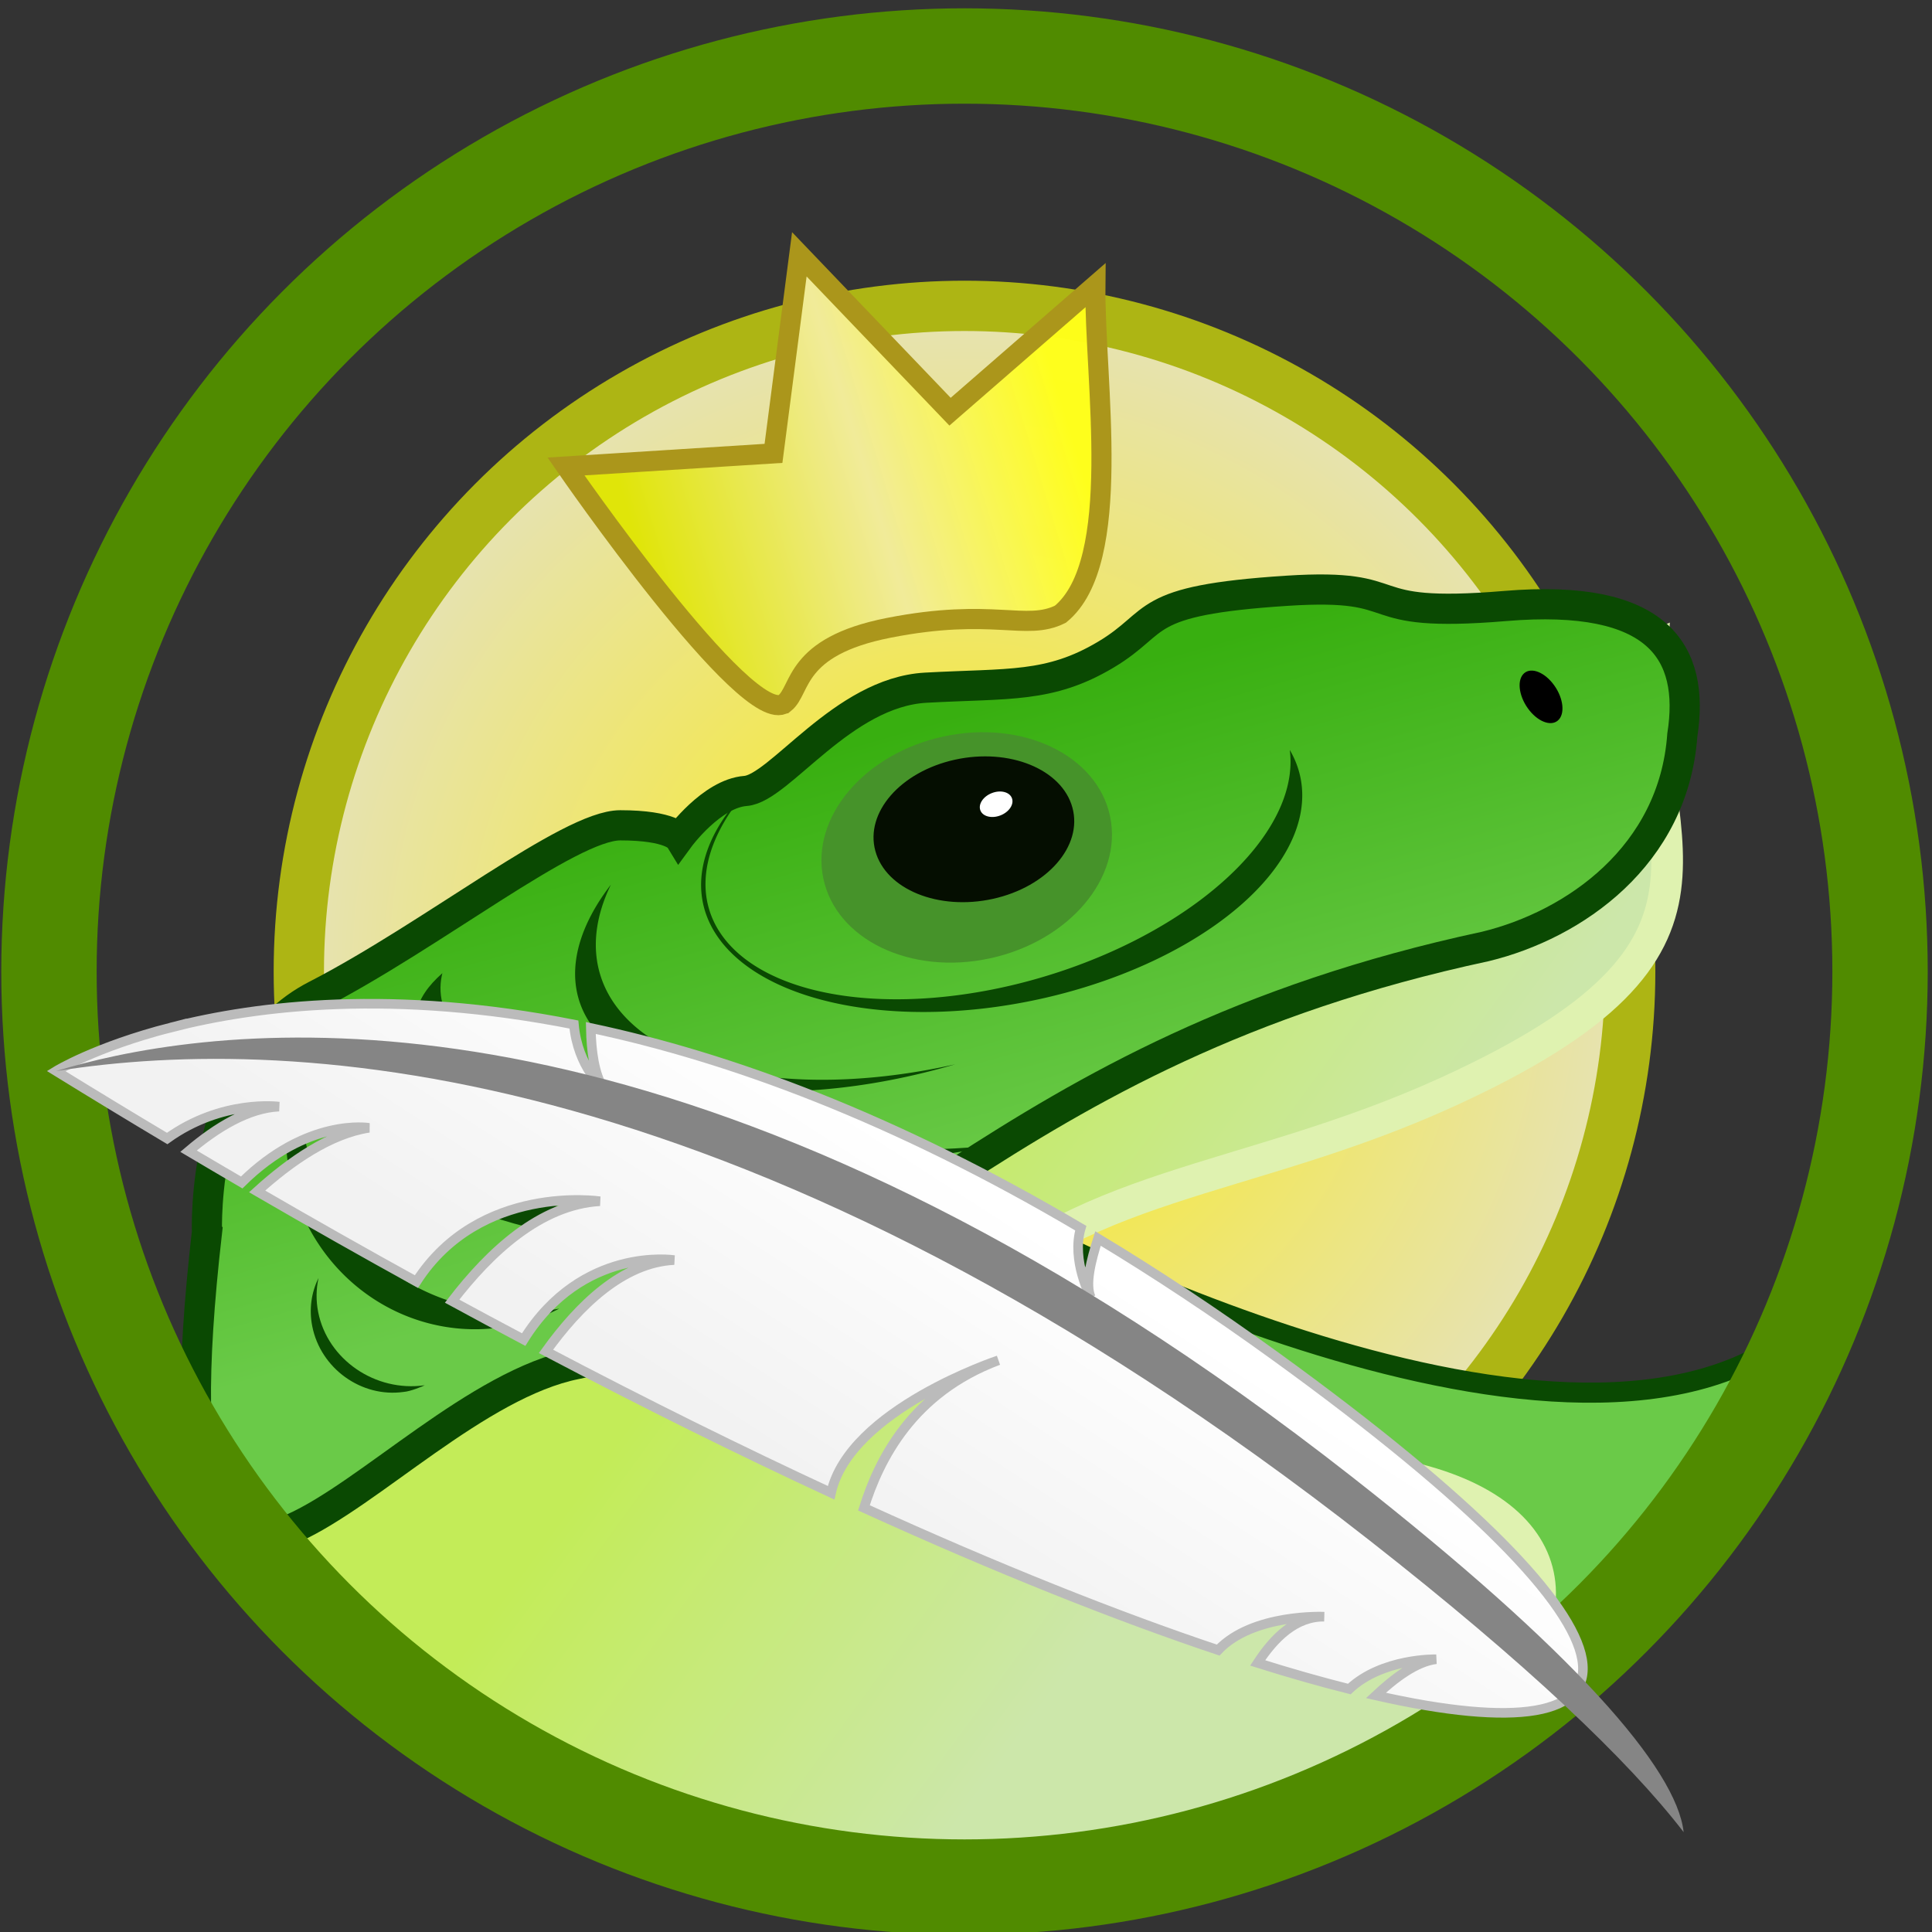 <?xml version="1.0" encoding="UTF-8" standalone="no"?>
<svg
   xmlns:dc="http://purl.org/dc/elements/1.1/"
   xmlns:cc="http://creativecommons.org/ns#"
   xmlns:rdf="http://www.w3.org/1999/02/22-rdf-syntax-ns#"
   xmlns:svg="http://www.w3.org/2000/svg"
   xmlns="http://www.w3.org/2000/svg"
   xmlns:xlink="http://www.w3.org/1999/xlink"
   xmlns:sodipodi="http://sodipodi.sourceforge.net/DTD/sodipodi-0.dtd"
   xmlns:inkscape="http://www.inkscape.org/namespaces/inkscape"
   width="192mm"
   height="192mm"
   viewBox="0 0 192 192"
   version="1.1"
   id="svg8"
   inkscape:version="1.0.2 (e86c870879, 2021-01-15)"
   sodipodi:docname="favicon.svg">
  <rect x="0" y="0" width="192" height="192" fill="#333333" stroke="none"/>
  <defs
     id="defs2">
    <linearGradient
       inkscape:collect="always"
       id="linearGradient1825">
      <stop
         style="stop-color:#fbeb11;stop-opacity:1"
         offset="0"
         id="stop1821" />
      <stop
         style="stop-color:#e5e2ba;stop-opacity:1"
         offset="1"
         id="stop1823" />
    </linearGradient>
    <linearGradient
       inkscape:collect="always"
       id="linearGradient1658">
      <stop
         style="stop-color:#f2f2f2;stop-opacity:1"
         offset="0"
         id="stop1654" />
      <stop
         style="stop-color:#ffffff;stop-opacity:1"
         offset="1"
         id="stop1656" />
    </linearGradient>
    <linearGradient
       inkscape:collect="always"
       id="linearGradient1493">
      <stop
         style="stop-color:#c3ec58;stop-opacity:1"
         offset="0"
         id="stop1489" />
      <stop
         style="stop-color:#cce7aa;stop-opacity:1"
         offset="1"
         id="stop1491" />
    </linearGradient>
    <linearGradient
       inkscape:collect="always"
       id="linearGradient1263">
      <stop
         style="stop-color:#38af10;stop-opacity:1"
         offset="0"
         id="stop1259" />
      <stop
         style="stop-color:#6aca48;stop-opacity:1"
         offset="1"
         id="stop1261" />
    </linearGradient>
    <linearGradient
       inkscape:collect="always"
       xlink:href="#linearGradient1263"
       id="linearGradient1265"
       x1="97.257"
       y1="45.739"
       x2="109.498"
       y2="88.845"
       gradientUnits="userSpaceOnUse"
       gradientTransform="translate(3.841,23.491)" />
    <linearGradient
       inkscape:collect="always"
       xlink:href="#linearGradient1493"
       id="linearGradient1487"
       x1="81.885"
       y1="92.721"
       x2="117.352"
       y2="124.557"
       gradientUnits="userSpaceOnUse"
       gradientTransform="matrix(1.085,-0.169,0.141,0.989,-18.189,34.613)" />
    <linearGradient
       inkscape:collect="always"
       xlink:href="#linearGradient1529"
       id="linearGradient1531"
       x1="65.293"
       y1="58.426"
       x2="107.749"
       y2="45.498"
       gradientUnits="userSpaceOnUse"
       gradientTransform="translate(-0.606,-0.029)" />
    <linearGradient
       inkscape:collect="always"
       id="linearGradient1529">
      <stop
         style="stop-color:#e0e509;stop-opacity:1"
         offset="0"
         id="stop1525" />
      <stop
         style="stop-color:#f1eb99;stop-opacity:1"
         offset="0.536"
         id="stop1533" />
      <stop
         style="stop-color:#ffff19;stop-opacity:0.973"
         offset="1"
         id="stop1527" />
    </linearGradient>
    <linearGradient
       inkscape:collect="always"
       xlink:href="#linearGradient1658"
       id="linearGradient1660"
       x1="82.593"
       y1="148.348"
       x2="100.603"
       y2="120.522"
       gradientUnits="userSpaceOnUse" />
    <linearGradient
       inkscape:collect="always"
       xlink:href="#linearGradient1263"
       id="linearGradient1721"
       x1="66.155"
       y1="176.406"
       x2="79.785"
       y2="156.732"
       gradientUnits="userSpaceOnUse" />
    <radialGradient
       inkscape:collect="always"
       xlink:href="#linearGradient1825"
       id="radialGradient1827"
       cx="95.851"
       cy="96.551"
       fx="95.851"
       fy="96.551"
       r="68.655"
       gradientUnits="userSpaceOnUse" />
  </defs>
  <sodipodi:namedview
     id="base"
     pagecolor="#ffffff"
     bordercolor="#666666"
     borderopacity="1.0"
     inkscape:pageopacity="0.0"
     inkscape:pageshadow="2"
     inkscape:zoom="0.70710678"
     inkscape:cx="446.21361"
     inkscape:cy="293.59405"
     inkscape:document-units="mm"
     inkscape:current-layer="layer13"
     inkscape:document-rotation="0"
     showgrid="false"
     inkscape:pagecheckerboard="true"
     inkscape:window-width="1920"
     inkscape:window-height="1016"
     inkscape:window-x="0"
     inkscape:window-y="0"
     inkscape:window-maximized="1" />
  <g
     inkscape:groupmode="layer"
     id="layer20"
     inkscape:label="Small Circle">
    <circle
       style="display:inline;fill:url(#radialGradient1827);fill-opacity:1;stroke:#adb514;stroke-width:5;stroke-linecap:round;stroke-miterlimit:4;stroke-dasharray:none;stroke-opacity:1;paint-order:normal;opacity:1"
       id="circle1767"
       cx="95.851"
       cy="96.551"
       r="66.155" />
  </g>
  <g
     inkscape:groupmode="layer"
     id="layer8"
     inkscape:label="Green part (down)"
     style="display:inline;opacity:1">
    <path
       style="fill:url(#linearGradient1721);fill-opacity:1;stroke:#0a4902;stroke-width:2;stroke-linecap:butt;stroke-linejoin:miter;stroke-miterlimit:4;stroke-dasharray:none;stroke-opacity:1"
       d="m 94.605,118.249 c 0,0 53.823,30.082 79.831,16.742 26.008,-13.34 -30.157,47.882 -53.803,46.931 -23.646,-0.952 -72.705,17.279 -90.929,-29.855 -18.224,-47.133 64.901,-33.818 64.901,-33.818 z"
       id="path1713" />
  </g>
  <g
     inkscape:groupmode="layer"
     id="layer15"
     inkscape:label="White part"
     style="display:inline">
    <path
       style="opacity:1;fill:url(#linearGradient1487);fill-opacity:1;stroke:#dff2b0;stroke-width:3.143;stroke-linecap:butt;stroke-linejoin:miter;stroke-miterlimit:4;stroke-dasharray:none;stroke-opacity:1"
       d="m 164.198,64.294 c -1.429,19.683 11.727,29.608 -20.45,44.271 -19.99,9.109 -37.353,8.936 -49.039,22.175 -8.387,9.502 19.946,11.623 43.042,15.621 35.729,6.186 6.74,46.641 -64.377,36.991 C 47.909,179.896 24.223,151.586 25.941,149.383 40.402,130.837 38.718,115.998 164.198,64.294 Z"
       id="path1479"
       sodipodi:nodetypes="csssssc" />
  </g>
  <g
     inkscape:groupmode="layer"
     id="layer21"
     inkscape:label="Green part (upper)">
    <path
       style="display:inline;opacity:1;fill:url(#linearGradient1265);fill-opacity:1;stroke:#0a4902;stroke-width:3;stroke-linecap:butt;stroke-linejoin:miter;stroke-miterlimit:4;stroke-dasharray:none;stroke-opacity:1"
       d="m 20.568,122.423 c 0,0 -0.7,-17.593 10.828,-23.511 11.528,-5.918 25.175,-16.894 30.245,-16.894 5.071,0 5.852,1.257 5.852,1.257 0,0 3.229,-4.417 6.596,-4.672 3.367,-0.254 9.643,-9.807 17.909,-10.261 8.266,-0.454 12.29,0.053 17.889,-3.279 5.6,-3.332 3.092,-5.389 18.007,-6.354 12.638,-0.818 6.453,2.789 21.692,1.514 15.238,-1.275 18.885,4.57 17.6,12.833 -0.86,11.996 -10.725,18.849 -19.562,20.999 -48.706,10.444 -61.261,35.686 -90.383,41.517 -19.531,3.91 -43.18,43.921 -36.672,-13.148 z"
       id="path1087-6"
       sodipodi:nodetypes="csscsssssccsc" />
  </g>
  <g
     inkscape:groupmode="layer"
     id="layer11"
     inkscape:label="Eye "
     style="display:inline">
    <ellipse
       style="display:inline;fill:#46932a;fill-opacity:1;stroke:none;stroke-width:0.329;stroke-linecap:round;stroke-miterlimit:4;stroke-dasharray:none;stroke-opacity:1;paint-order:normal"
       id="path1270"
       cx="76.834"
       cy="102.582"
       rx="14.571"
       ry="11.263"
       transform="matrix(0.978,-0.211,0.204,0.979,0,0)" />
    <ellipse
       style="display:inline;opacity:1;fill:#050e01;fill-opacity:1;stroke:none;stroke-width:0.259;stroke-linecap:round;stroke-miterlimit:4;stroke-dasharray:none;stroke-opacity:1;paint-order:normal"
       id="path1250"
       cx="71.768"
       cy="101.392"
       rx="10.023"
       ry="7.167"
       transform="matrix(0.977,-0.215,0.263,0.965,0,0)" />
    <ellipse
       style="display:inline;fill:#ffffff;fill-opacity:1;stroke:none;stroke-width:0.265;stroke-linecap:round;stroke-miterlimit:4;stroke-dasharray:none;stroke-opacity:1;paint-order:normal"
       id="path1257"
       cx="62.782"
       cy="110.664"
       rx="1.681"
       ry="1.189"
       transform="rotate(-21.517)" />
  </g>
  <g
     inkscape:groupmode="layer"
     id="layer13"
     inkscape:label="Decor"
     style="display:inline">
    <path
       id="path1332"
       style="display:inline;fill:#0a4902;fill-opacity:1;stroke:none;stroke-width:0.127;stroke-linecap:round;stroke-miterlimit:4;stroke-dasharray:none;stroke-opacity:1;paint-order:normal"
       d="m 31.655,127.008 c -0.73,1.46 -0.949,3.142 -0.624,4.793 0.828,4.201 4.896,7.123 9.086,6.526 0.676,-0.043 1.967,-0.587 2.096,-0.662 -4.921,0.701 -9.664,-2.557 -10.594,-7.277 -0.222,-1.127 -0.21,-2.275 0.036,-3.38 z"
       sodipodi:nodetypes="ccccccc" />
    <path
       id="path1332-7"
       style="display:inline;fill:#0a4902;fill-opacity:1;stroke:none;stroke-width:0.311;stroke-linecap:round;stroke-miterlimit:4;stroke-dasharray:none;stroke-opacity:1;paint-order:normal"
       d="m 30.485,104.091 a 19.122,18.614 80.839 0 0 -1.804,11.961 19.122,18.614 80.839 0 0 21.501,15.8 19.122,18.614 80.839 0 0 5.391,-1.802 21.484,21.862 80.076 0 1 -0.295,0.051 21.484,21.862 80.076 0 1 -25.092,-17.595 21.484,21.862 80.076 0 1 0.299,-8.415 z" />
    <path
       id="path1332-5"
       style="display:inline;fill:#0a4902;fill-opacity:1;stroke:none;stroke-width:0.371;stroke-linecap:round;stroke-miterlimit:4;stroke-dasharray:none;stroke-opacity:1;paint-order:normal"
       d="m 79.776,121.125 c -5.502,1.836 -11.999,2.596 -18.509,2.166 -16.569,-1.096 -28.965,-9.463 -27.688,-18.688 0.237,-1.709 0.943,-3.377 2.094,-4.945 -0.014,0.09 -0.028,0.179 -0.04,0.269 -1.5,10.834 12.374,20.615 30.989,21.847 4.578,0.121 9.259,-0.004 13.153,-0.648 z"
       sodipodi:nodetypes="ccccccc" />
    <path
       id="path1332-5-3"
       style="display:inline;fill:#0a4902;fill-opacity:1;stroke:none;stroke-width:0.369;stroke-linecap:round;stroke-miterlimit:4;stroke-dasharray:none;stroke-opacity:1;paint-order:normal"
       d="m 98.663,113.854 c -6.825,1.466 -14.876,2.022 -22.951,1.678 -20.551,-0.875 -35.926,-7.556 -34.341,-14.923 0.294,-1.365 1.164,-2.645 2.592,-3.897 -0.018,0.071 -0.035,0.143 -0.05,0.215 -1.86,8.651 15.354,16.41 38.442,17.393 5.649,0.084 11.531,-0.016 16.308,-0.466 z"
       sodipodi:nodetypes="csccccc" />
    <path
       id="path1404"
       style="opacity:1;fill:#0a4902;fill-opacity:1;stroke:none;stroke-width:0.265;stroke-linecap:round;stroke-miterlimit:4;stroke-dasharray:none;stroke-opacity:1;paint-order:normal"
       d="m 60.713,87.911 a 17.382,35.357 72.308 0 0 -3.148,11.553 17.382,35.357 72.308 0 0 37.368,6.304 18.932,36.166 73.179 0 1 -35.195,-8.624 18.932,36.166 73.179 0 1 0.974,-9.233 z" />
    <path
       id="path1272"
       style="display:inline;opacity:1;fill:#0a4902;fill-opacity:1;stroke:none;stroke-width:0.303;stroke-linecap:round;stroke-miterlimit:4;stroke-dasharray:none;stroke-opacity:1;paint-order:normal"
       d="m 91.718,100.571 a 16.237,30.337 78.066 0 0 12.202,-1.418 16.237,30.337 78.066 0 0 25.174,-22.477 16.237,30.337 78.066 0 0 -0.919,-2.151 15.948,29.966 73.344 0 1 0.07,1.528 15.948,29.966 73.344 0 1 -29.684,22.293 15.948,29.966 73.344 0 1 -28.443,-10.838 15.948,29.966 73.344 0 1 4.574,-9.464 16.237,30.337 78.066 0 0 -4.695,12.262 16.237,30.337 78.066 0 0 21.72,10.265 z" />
    <ellipse
       style="fill:#000000;fill-opacity:1;stroke:none;stroke-width:3.106;stroke-linecap:round"
       id="path975"
       cx="85.079"
       cy="152.827"
       rx="1.736"
       ry="2.887"
       transform="matrix(0.76,-0.65,0.579,0.815,0,0)" />
  </g>
  <g
     inkscape:groupmode="layer"
     id="layer18"
     inkscape:label="Crown">
    <path
       style="display:inline;fill:url(#linearGradient1531);fill-opacity:1;stroke:#ab961b;stroke-width:2;stroke-linecap:butt;stroke-linejoin:miter;stroke-miterlimit:4;stroke-dasharray:none;stroke-opacity:1"
       d="m 77.969,69.891 c 1.7,-1.344 0.862,-5.629 10.337,-7.495 10.387,-2.045 13.615,0.361 17.077,-1.358 6.34,-5.179 3.373,-23.224 3.474,-32.685 L 94.414,40.914 79.437,25.273 76.868,45.056 56.245,46.358 c 0,0 18.055,26.153 21.724,23.533 z"
       id="path1523"
       sodipodi:nodetypes="csccccccc" />
  </g>
  <g
     inkscape:groupmode="layer"
     id="layer14"
     inkscape:label="Circle"
     style="display:inline">
    <circle
       style="display:inline;fill:none;fill-opacity:1;stroke:#508b00;stroke-width:9.478;stroke-linecap:round;stroke-miterlimit:4;stroke-dasharray:none;stroke-opacity:1;paint-order:normal"
       id="path1448"
       cx="95.851"
       cy="96.551"
       r="90.986" />
  </g>
  <g
     inkscape:groupmode="layer"
     id="layer19"
     inkscape:label="Feather"
     style="display:inline">
    <path
       id="path1572-5"
       style="fill:url(#linearGradient1660);fill-opacity:1;stroke:#bbbbbb;stroke-width:0.952;stroke-linecap:butt;stroke-linejoin:miter;stroke-miterlimit:4;stroke-dasharray:none;stroke-opacity:1"
       d="m 16.99,102.108 c -7.507,1.928 -11.414,4.334 -11.414,4.334 3.72,2.295 7.4,4.529 11.037,6.701 5.481,-3.934 11.109,-3.169 11.109,-3.169 -3.032,0.146 -6.153,2.023 -8.986,4.428 1.772,1.052 3.533,2.088 5.284,3.11 6.542,-6.467 12.641,-5.431 12.641,-5.431 -3.842,0.591 -7.756,3.28 -11.108,6.319 5.388,3.13 10.665,6.113 15.831,8.962 6.293,-9.774 18.223,-7.985 18.223,-7.985 -5.941,0.355 -10.94,5.071 -14.676,9.931 2.4,1.307 4.765,2.574 7.111,3.818 5.815,-9.329 14.947,-7.902 14.947,-7.902 -5.096,0.254 -9.448,4.509 -12.732,9.075 9.996,5.259 19.471,9.941 28.336,14.05 1.842,-8.274 16.625,-13.165 16.625,-13.165 -8.54,3.201 -11.842,9.829 -13.362,14.665 13.318,6.064 25.164,10.774 35.204,14.134 3.444,-3.643 10.539,-3.319 10.539,-3.319 -2.842,-0.032 -4.976,2.088 -6.616,4.597 3.259,1.024 6.296,1.885 9.108,2.593 3.273,-3.084 8.63,-2.962 8.63,-2.962 -1.983,0.24 -4.123,1.86 -5.986,3.597 27.954,6.356 29.998,-4.751 -9.954,-33.683 -6.095,-4.414 -11.982,-8.3 -17.662,-11.725 -0.683,2.152 -1.316,4.575 -0.707,5.865 0,0 -1.966,-3.653 -1.007,-6.893 -18.597,-10.992 -34.898,-16.964 -48.692,-19.893 0.047,2.35 0.361,4.614 1.274,6.034 0,0 -2.571,-2.121 -2.953,-6.378 -17.848,-3.524 -31.358,-1.938 -40.045,0.293 z" />
    <path
       id="path1572"
       style="fill:#858585;fill-opacity:1;stroke:none;stroke-width:1.076;stroke-linecap:butt;stroke-linejoin:miter;stroke-miterlimit:4;stroke-dasharray:none;stroke-opacity:1"
       d="m 11.479,104.934 c -2.247,0.474 -4.217,0.995 -5.903,1.508 23.836,-3.798 69.379,-1.285 130.569,46.675 15.487,12.139 25.651,21.776 31.174,28.958 -0.702,-6.305 -10.917,-18.03 -32.986,-35.328 C 75.055,100.286 31.886,100.633 11.479,104.934 Z" />
  </g>
</svg>
